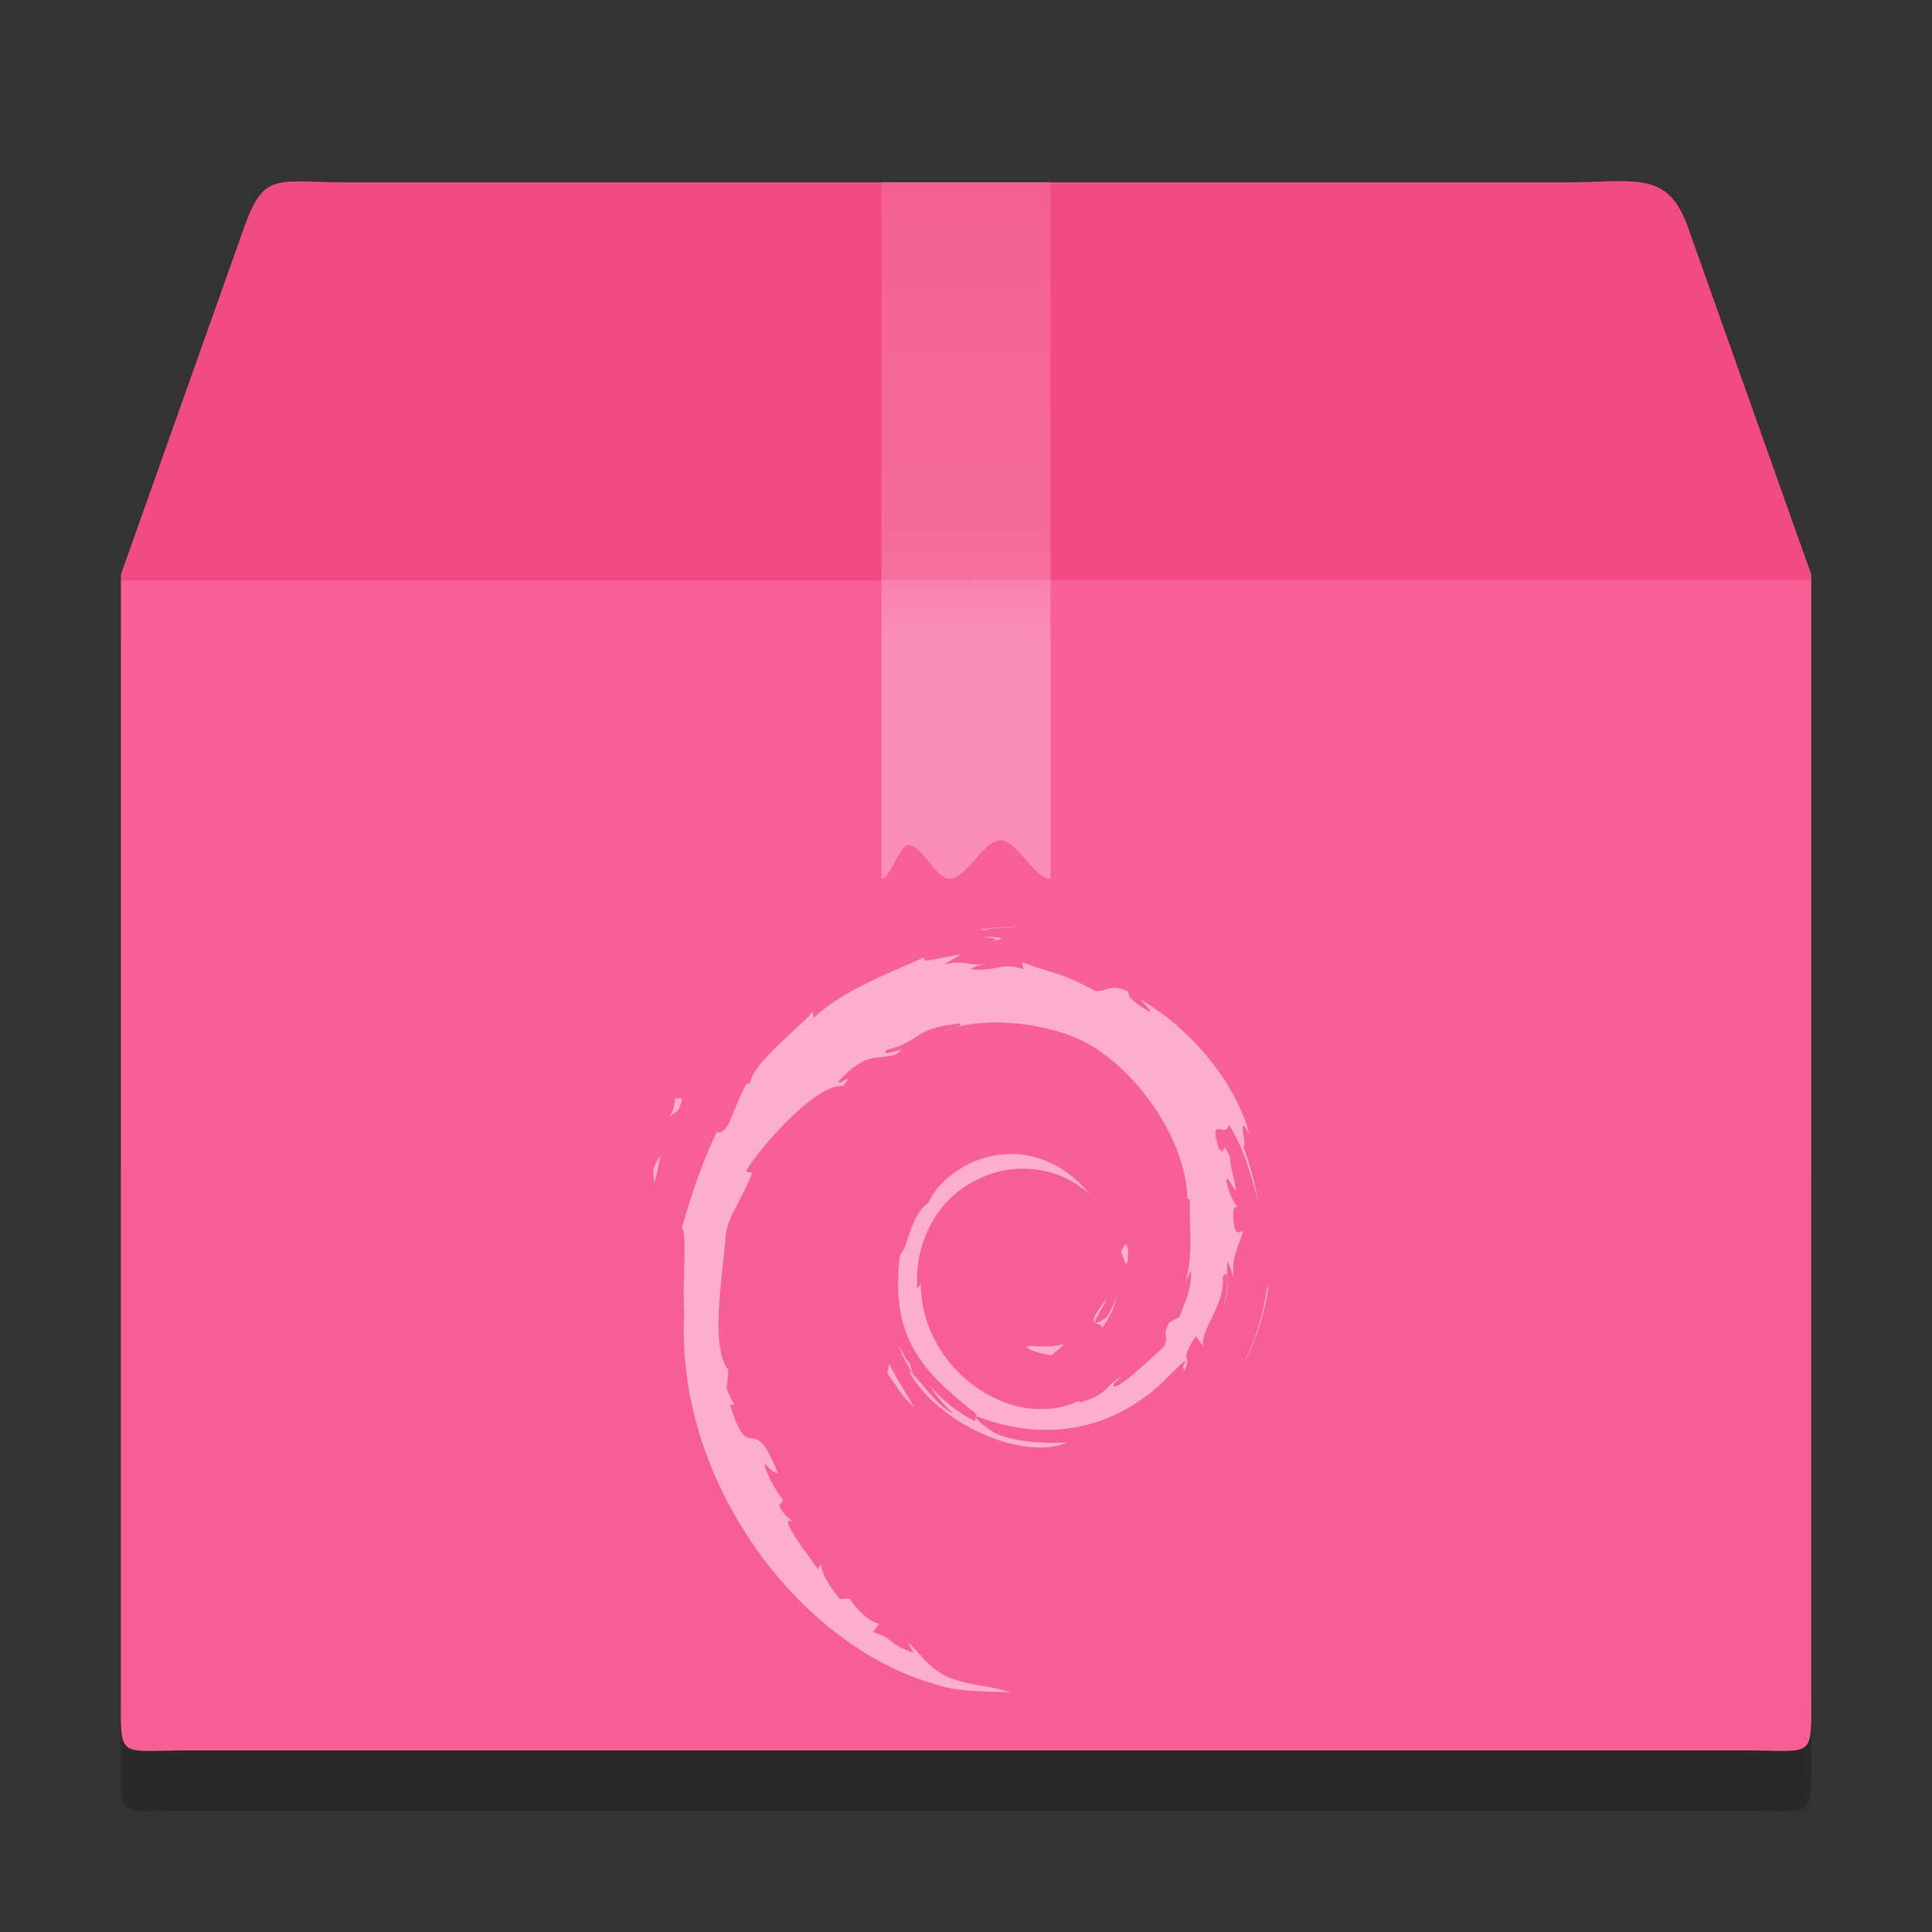 <?xml version="1.0" encoding="UTF-8" standalone="no"?>
<svg
   height="32"
   version="1"
   viewBox="0 0 32 32"
   width="32"
   id="svg97"
   sodipodi:docname="application-x-deb.svg"
   inkscape:version="1.2.1 (9c6d41e410, 2022-07-14)"
   xmlns:inkscape="http://www.inkscape.org/namespaces/inkscape"
   xmlns:sodipodi="http://sodipodi.sourceforge.net/DTD/sodipodi-0.dtd"
   xmlns:xlink="http://www.w3.org/1999/xlink"
   xmlns="http://www.w3.org/2000/svg"
   xmlns:svg="http://www.w3.org/2000/svg"
   xmlns:rdf="http://www.w3.org/1999/02/22-rdf-syntax-ns#"
   xmlns:cc="http://creativecommons.org/ns#"
   xmlns:dc="http://purl.org/dc/elements/1.1/">
  <rect x="0" y="0" width="32" height="32" fill="#333333" stroke="none"/>
  <sodipodi:namedview
     pagecolor="#ffffff"
     bordercolor="#666666"
     borderopacity="1"
     objecttolerance="10"
     gridtolerance="10"
     guidetolerance="10"
     inkscape:pageopacity="0"
     inkscape:pageshadow="2"
     inkscape:window-width="1920"
     inkscape:window-height="1012"
     id="namedview99"
     showgrid="false"
     inkscape:zoom="19.666667"
     inkscape:cx="1.3728813"
     inkscape:cy="17.822034"
     inkscape:window-x="0"
     inkscape:window-y="32"
     inkscape:window-maximized="1"
     inkscape:current-layer="g95"
     inkscape:showpageshadow="2"
     inkscape:pagecheckerboard="0"
     inkscape:deskcolor="#d1d1d1" />
  <title
     id="title2">
        elementary Icon Template
    </title>
  <defs
     id="defs75">
    <linearGradient
       id="linearGradient4728">
      <stop
         id="stop4720"
         stop-color="#f75e95"
         offset="0"
         style="stop-color:#f24a83;stop-opacity:1;" />
      <stop
         id="stop4722"
         stop-color="#f75e95"
         offset="0.231"
         style="stop-color:#f24a83;stop-opacity:1;" />
      <stop
         id="stop4724"
         stop-color="#f75e95"
         offset="0.231"
         style="stop-color:#f75f95;stop-opacity:1;" />
      <stop
         id="stop4726"
         stop-color="#f75e95"
         offset="1"
         style="stop-color:#f75e95;stop-opacity:1;" />
    </linearGradient>
    <linearGradient
       id="f">
      <stop
         offset="0"
         stop-color="#f75e95"
         id="stop4" />
      <stop
         offset=".239"
         stop-color="#f75e95"
         id="stop6" />
      <stop
         offset=".276"
         stop-color="#f75e95"
         id="stop8" />
      <stop
         offset="1"
         stop-color="#f75e95"
         id="stop10" />
    </linearGradient>
    <linearGradient
       id="g">
      <stop
         offset="0"
         id="stop13" />
      <stop
         offset="1"
         stop-opacity="0"
         id="stop15" />
    </linearGradient>
    <linearGradient
       id="a">
      <stop
         offset="0"
         stop-color="#fff"
         id="stop18" />
      <stop
         offset=".084"
         stop-color="#fff"
         stop-opacity=".235"
         id="stop20" />
      <stop
         offset=".951"
         stop-color="#fff"
         stop-opacity=".157"
         id="stop22" />
      <stop
         offset="1"
         stop-color="#fff"
         stop-opacity=".392"
         id="stop24" />
    </linearGradient>
    <linearGradient
       id="b">
      <stop
         offset="0"
         stop-color="#fff"
         id="stop27" />
      <stop
         offset=".036"
         stop-color="#fff"
         stop-opacity=".235"
         id="stop29" />
      <stop
         offset=".951"
         stop-color="#fff"
         stop-opacity=".157"
         id="stop31" />
      <stop
         offset="1"
         stop-color="#fff"
         stop-opacity=".392"
         id="stop33" />
    </linearGradient>
    <linearGradient
       id="c">
      <stop
         offset="0"
         stop-color="#fff"
         id="stop36" />
      <stop
         offset="0.344"
         stop-color="#fff"
         id="stop38" />
      <stop
         offset="0.451"
         stop-color="#fff"
         stop-opacity=".643"
         id="stop40" />
      <stop
         offset="1"
         stop-color="#fff"
         stop-opacity=".391"
         id="stop42" />
    </linearGradient>
    <linearGradient
       id="e">
      <stop
         offset="0"
         stop-color="#f75e95"
         id="stop45" />
      <stop
         offset="0.231"
         stop-color="#f75e95"
         id="stop47" />
      <stop
         offset="0.231"
         stop-color="#f75e95"
         id="stop49" />
      <stop
         offset="1"
         stop-color="#f75e95"
         id="stop51" />
    </linearGradient>
    <linearGradient
       id="h">
      <stop
         offset="0"
         stop-opacity="0"
         id="stop54" />
      <stop
         offset=".5"
         id="stop56" />
      <stop
         offset="1"
         stop-opacity="0"
         id="stop58" />
    </linearGradient>
    <linearGradient
       id="d">
      <stop
         offset="0"
         stop-color="#fff"
         stop-opacity="0"
         id="stop61" />
      <stop
         offset="1"
         stop-color="#fff"
         stop-opacity="0"
         id="stop63" />
    </linearGradient>
    <linearGradient
       gradientTransform="matrix(1.054,0,0,0.216,126.703,171.31)"
       gradientUnits="userSpaceOnUse"
       xlink:href="#a"
       id="p"
       x1="24"
       x2="24"
       y1="7.347"
       y2="43" />
    <linearGradient
       gradientTransform="matrix(1.054,0,0,0.703,126.703,176.635)"
       gradientUnits="userSpaceOnUse"
       xlink:href="#b"
       id="o"
       x1="24"
       x2="24"
       y1="5.564"
       y2="43" />
    <linearGradient
       gradientTransform="matrix(0.7,0,0,0.825,127.2,175.416)"
       gradientUnits="userSpaceOnUse"
       xlink:href="#c"
       id="n"
       x1="26"
       x2="26"
       y1="22"
       y2="8" />
    <linearGradient
       gradientTransform="matrix(1.282,0,0,1.175,121.93,157.697)"
       gradientUnits="userSpaceOnUse"
       xlink:href="#d"
       id="m"
       x1="23.452"
       x2="43.007"
       y1="30.555"
       y2="45.934" />
    <linearGradient
       gradientTransform="matrix(0.876,0,0,1.124,123.468,164.852)"
       gradientUnits="userSpaceOnUse"
       xlink:href="#linearGradient4728"
       id="l"
       x1="23.359"
       x2="23.371"
       y1="15.934"
       y2="38.453" />
    <linearGradient
       gradientTransform="translate(128,163)"
       gradientUnits="userSpaceOnUse"
       xlink:href="#f"
       id="q"
       x1="15.464"
       x2="15.464"
       y1="7.976"
       y2="45.042" />
    <radialGradient
       cx="5"
       cy="41.5"
       fx="5"
       fy="41.5"
       gradientTransform="matrix(0.401,0,0,1.2,169.994,-254.8)"
       gradientUnits="userSpaceOnUse"
       xlink:href="#g"
       id="k"
       r="5" />
    <linearGradient
       gradientTransform="matrix(1.744,0,0,1.091,111.07,160.818)"
       gradientUnits="userSpaceOnUse"
       xlink:href="#h"
       id="j"
       x1="17.554"
       x2="17.554"
       y1="46"
       y2="35" />
    <radialGradient
       cx="5"
       cy="41.5"
       fx="5"
       fy="41.5"
       gradientTransform="matrix(0.401,0,0,1.2,-134.006,-254.8)"
       gradientUnits="userSpaceOnUse"
       xlink:href="#g"
       id="i"
       r="5" />
    <linearGradient
       gradientTransform="matrix(1.251,0,0,1.556,75.583,130.054)"
       gradientUnits="userSpaceOnUse"
       xlink:href="#e"
       id="l-7"
       x1="23.359"
       x2="23.371"
       y1="15.934"
       y2="38.453" />
  </defs>
  <g
     transform="translate(-128,-179)"
     id="g95">
    <path
       d="m 133.765,183.02 h 20.142 c 1.176,0 1.705,-0.207 2.043,0.722 l 2.05,5.773 V 208.041 c 0,1.121 0.07,0.95 -1.106,0.95 H 131.106 c -1.176,0 -1.105,0.171 -1.105,-0.95 v -18.527 l 2.05,-5.773 c 0.328,-0.909 0.539,-0.722 1.714,-0.722 z"
       display="block"
       overflow="visible"
       style="display:block;overflow:visible;opacity:0.2;fill:#000000;fill-opacity:1;stroke-width:0.702;marker:none"
       id="path83-5"
       inkscape:connector-curvature="0" />
    <path
       d="m 133.765,182.02 h 20.142 c 1.176,0 1.705,-0.207 2.043,0.722 l 2.05,5.773 v 18.527 c 0,1.121 0.07,0.95 -1.106,0.95 h -25.787 c -1.176,0 -1.105,0.171 -1.105,-0.95 v -18.527 l 2.05,-5.773 c 0.328,-0.909 0.539,-0.722 1.714,-0.722 z"
       display="block"
       overflow="visible"
       style="display:block;overflow:visible;fill:url(#l);stroke-width:0.702;marker:none"
       id="path83"
       inkscape:connector-curvature="0" />
    <path
       d="m 138.83,198.614 c 0.068,-0.209 0.08,-0.335 0.106,-0.457 -0.187,0.241 -0.086,0.293 -0.106,0.457 m 0.346,-1.455 c 0.034,0.314 -0.235,0.437 0.059,0.229 0.158,-0.358 -0.061,-0.099 -0.059,-0.229 m 5.138,-2.751 c 0.146,-0.054 0.359,-0.03 0.515,-0.065 -0.203,0.017 -0.404,0.027 -0.603,0.053 l 0.088,0.012 m 4.702,5.868 -0.032,0.081 c -0.058,0.417 -0.185,0.829 -0.378,1.212 0.213,-0.404 0.351,-0.845 0.41,-1.293 m -5.951,1.303 c -0.076,-0.084 -0.12,-0.185 -0.17,-0.286 0.048,0.177 0.146,0.329 0.236,0.483 l -0.067,-0.197 m -0.336,0.013 -0.031,0.153 c 0.142,0.195 0.255,0.406 0.437,0.557 -0.131,-0.256 -0.228,-0.362 -0.406,-0.71 m 1.772,-7.015 -0.082,0.017 0.076,-0.007 0.005,-0.01 m -0.23,-0.065 c 0.116,0.021 0.25,0.037 0.23,0.065 0.127,-0.028 0.155,-0.053 -0.23,-0.065 m 2.41,5.365 c 0.026,-0.393 -0.077,-0.268 -0.111,-0.119 0.04,0.021 0.072,0.277 0.111,0.119 m -0.429,1.124 c 0.129,-0.179 0.224,-0.375 0.257,-0.578 -0.03,0.144 -0.107,0.269 -0.181,0.401 -0.404,0.257 -0.038,-0.152 0,-0.308 -0.435,0.552 -0.06,0.331 -0.076,0.485 m -1.161,0.291 c -0.216,0.003 0.041,0.112 0.323,0.156 0.078,-0.061 0.149,-0.123 0.212,-0.184 -0.176,0.043 -0.355,0.044 -0.535,0.028 m -6.261,-2.679 c 0.068,-0.21 0.08,-0.335 0.106,-0.457 -0.187,0.241 -0.086,0.293 -0.106,0.457 m 0.346,-1.455 c 0.034,0.314 -0.235,0.436 0.059,0.229 0.158,-0.358 -0.061,-0.099 -0.059,-0.229 m 5.137,-2.752 c 0.146,-0.054 0.359,-0.03 0.515,-0.065 -0.202,0.017 -0.404,0.027 -0.603,0.053 l 0.088,0.012 m 4.702,5.869 -0.032,0.081 c -0.058,0.417 -0.185,0.83 -0.378,1.212 0.213,-0.404 0.351,-0.845 0.41,-1.293 m -5.95,1.303 c -0.075,-0.084 -0.12,-0.185 -0.17,-0.285 0.048,0.177 0.146,0.329 0.237,0.483 l -0.067,-0.198 m -0.336,0.013 -0.031,0.153 c 0.142,0.195 0.255,0.406 0.437,0.557 -0.131,-0.257 -0.228,-0.363 -0.406,-0.71 m 1.772,-7.015 -0.081,0.017 0.076,-0.007 0.005,-0.01 m 3.227,5.464 c 0.012,0.33 -0.093,0.49 -0.189,0.773 l -0.171,0.088 c -0.14,0.28 0.014,0.178 -0.086,0.401 -0.219,0.2 -0.664,0.626 -0.806,0.665 -0.104,-0.003 0.07,-0.126 0.093,-0.175 -0.294,0.207 -0.235,0.311 -0.683,0.437 l -0.013,-0.03 c -1.105,0.535 -2.639,-0.525 -2.619,-1.97 -0.012,0.092 -0.034,0.069 -0.058,0.106 -0.057,-0.744 0.334,-1.491 0.993,-1.796 0.645,-0.328 1.401,-0.194 1.863,0.249 -0.254,-0.342 -0.759,-0.704 -1.357,-0.671 -0.586,0.01 -1.135,0.393 -1.318,0.809 -0.3,0.194 -0.335,0.75 -0.466,0.852 -0.176,1.332 0.331,1.906 1.19,2.583 0.135,0.094 0.038,0.108 0.056,0.179 -0.285,-0.137 -0.546,-0.345 -0.761,-0.599 0.114,0.171 0.237,0.338 0.396,0.469 -0.269,-0.093 -0.628,-0.67 -0.733,-0.694 0.463,0.854 1.88,1.497 2.622,1.177 -0.343,0.014 -0.78,0.007 -1.165,-0.139 -0.162,-0.086 -0.382,-0.263 -0.343,-0.296 1.013,0.389 2.058,0.294 2.934,-0.428 0.223,-0.179 0.467,-0.483 0.537,-0.487 -0.106,0.164 0.018,0.079 -0.063,0.224 0.222,-0.368 -0.097,-0.15 0.229,-0.636 l 0.12,0.171 c -0.045,-0.306 0.369,-0.677 0.327,-1.161 0.095,-0.148 0.106,0.159 0.005,0.5 0.14,-0.377 0.037,-0.438 0.073,-0.75 0.039,0.105 0.09,0.216 0.116,0.327 -0.091,-0.365 0.093,-0.614 0.139,-0.826 -0.045,-0.021 -0.141,0.161 -0.163,-0.27 0.004,-0.187 0.051,-0.098 0.069,-0.144 -0.036,-0.021 -0.129,-0.165 -0.186,-0.44 0.041,-0.065 0.11,0.168 0.167,0.177 -0.036,-0.219 -0.098,-0.386 -0.101,-0.553 -0.164,-0.353 -0.058,0.047 -0.191,-0.152 -0.175,-0.561 0.145,-0.13 0.167,-0.385 0.265,0.395 0.416,1.008 0.486,1.261 -0.053,-0.309 -0.139,-0.609 -0.243,-0.899 0.081,0.035 -0.13,-0.636 0.105,-0.192 -0.252,-0.947 -1.072,-1.833 -1.827,-2.248 0.092,0.087 0.209,0.196 0.167,0.213 -0.376,-0.23 -0.31,-0.248 -0.364,-0.345 -0.306,-0.128 -0.325,0.011 -0.529,3.2e-4 -0.576,-0.315 -0.687,-0.281 -1.218,-0.478 l 0.024,0.116 c -0.382,-0.131 -0.445,0.049 -0.858,2.1e-4 -0.025,-0.02 0.132,-0.073 0.262,-0.092 -0.369,0.05 -0.352,-0.075 -0.714,0.014 0.089,-0.064 0.183,-0.107 0.278,-0.162 -0.301,0.019 -0.719,0.18 -0.59,0.033 -0.491,0.226 -1.364,0.542 -1.854,1.015 l -0.015,-0.106 c -0.224,0.277 -0.979,0.828 -1.039,1.187 l -0.06,0.014 c -0.117,0.203 -0.192,0.434 -0.285,0.643 -0.153,0.268 -0.224,0.103 -0.202,0.145 -0.3,0.626 -0.45,1.153 -0.579,1.585 0.092,0.141 0.003,0.85 0.037,1.418 -0.151,2.803 1.912,5.524 4.167,6.151 0.33,0.123 0.822,0.118 1.24,0.13 -0.493,-0.145 -0.557,-0.077 -1.037,-0.25 -0.347,-0.168 -0.422,-0.36 -0.668,-0.579 l 0.097,0.177 c -0.481,-0.176 -0.28,-0.217 -0.672,-0.345 l 0.104,-0.139 c -0.155,-0.013 -0.413,-0.271 -0.483,-0.415 l -0.171,0.007 c -0.205,-0.26 -0.314,-0.447 -0.306,-0.593 l -0.055,0.102 c -0.062,-0.111 -0.755,-0.977 -0.396,-0.775 -0.067,-0.062 -0.155,-0.102 -0.252,-0.281 l 0.073,-0.086 c -0.173,-0.23 -0.318,-0.522 -0.307,-0.62 0.092,0.128 0.156,0.151 0.219,0.173 -0.436,-1.114 -0.461,-0.061 -0.791,-1.134 l 0.07,-0.005 c -0.053,-0.083 -0.086,-0.173 -0.129,-0.262 l 0.03,-0.312 c -0.314,-0.374 -0.088,-1.589 -0.042,-2.255 0.031,-0.271 0.262,-0.56 0.437,-1.012 l -0.107,-0.019 c 0.204,-0.367 1.167,-1.473 1.613,-1.417 0.216,-0.279 -0.043,-8e-4 -0.085,-0.071 0.475,-0.505 0.624,-0.357 0.944,-0.448 0.345,-0.211 -0.296,0.082 -0.133,-0.08 0.597,-0.157 0.423,-0.357 1.202,-0.436 0.082,0.048 -0.191,0.074 -0.259,0.137 0.497,-0.25 1.574,-0.193 2.274,0.139 0.811,0.39 1.723,1.544 1.76,2.629 l 0.041,0.011 c -0.021,0.431 0.064,0.93 -0.083,1.388 l 0.1,-0.217 m -3.458,-5.528 c 0.116,0.021 0.25,0.037 0.23,0.065 0.127,-0.028 0.155,-0.053 -0.23,-0.065 m 2.411,5.365 c 0.026,-0.393 -0.077,-0.268 -0.111,-0.119 0.04,0.021 0.072,0.277 0.111,0.119 m -0.429,1.124 c 0.129,-0.179 0.224,-0.375 0.257,-0.578 -0.03,0.144 -0.107,0.269 -0.181,0.401 -0.404,0.257 -0.038,-0.152 0,-0.308 -0.435,0.552 -0.06,0.331 -0.076,0.485 m -1.161,0.292 c -0.216,0.003 0.041,0.112 0.323,0.156 0.078,-0.061 0.149,-0.123 0.212,-0.184 -0.176,0.043 -0.355,0.044 -0.535,0.028"
       style="opacity:0.5;fill:#ffffff;fill-opacity:1;stroke-width:1.042"
       id="path4815" />
    <path
       d="m 142.6,182.012 h 2.8 v 11.543 c -0.276,0 -0.551,-0.636 -0.827,-0.636 -0.282,0 -0.564,0.636 -0.847,0.636 -0.227,0 -0.454,-0.557 -0.681,-0.557 -0.148,0 -0.297,0.557 -0.445,0.557 z"
       overflow="visible"
       style="overflow:visible;opacity:0.3;fill:url(#n);stroke-width:0.76;marker:none"
       id="path87"
       inkscape:connector-curvature="0" />
  </g>
</svg>
